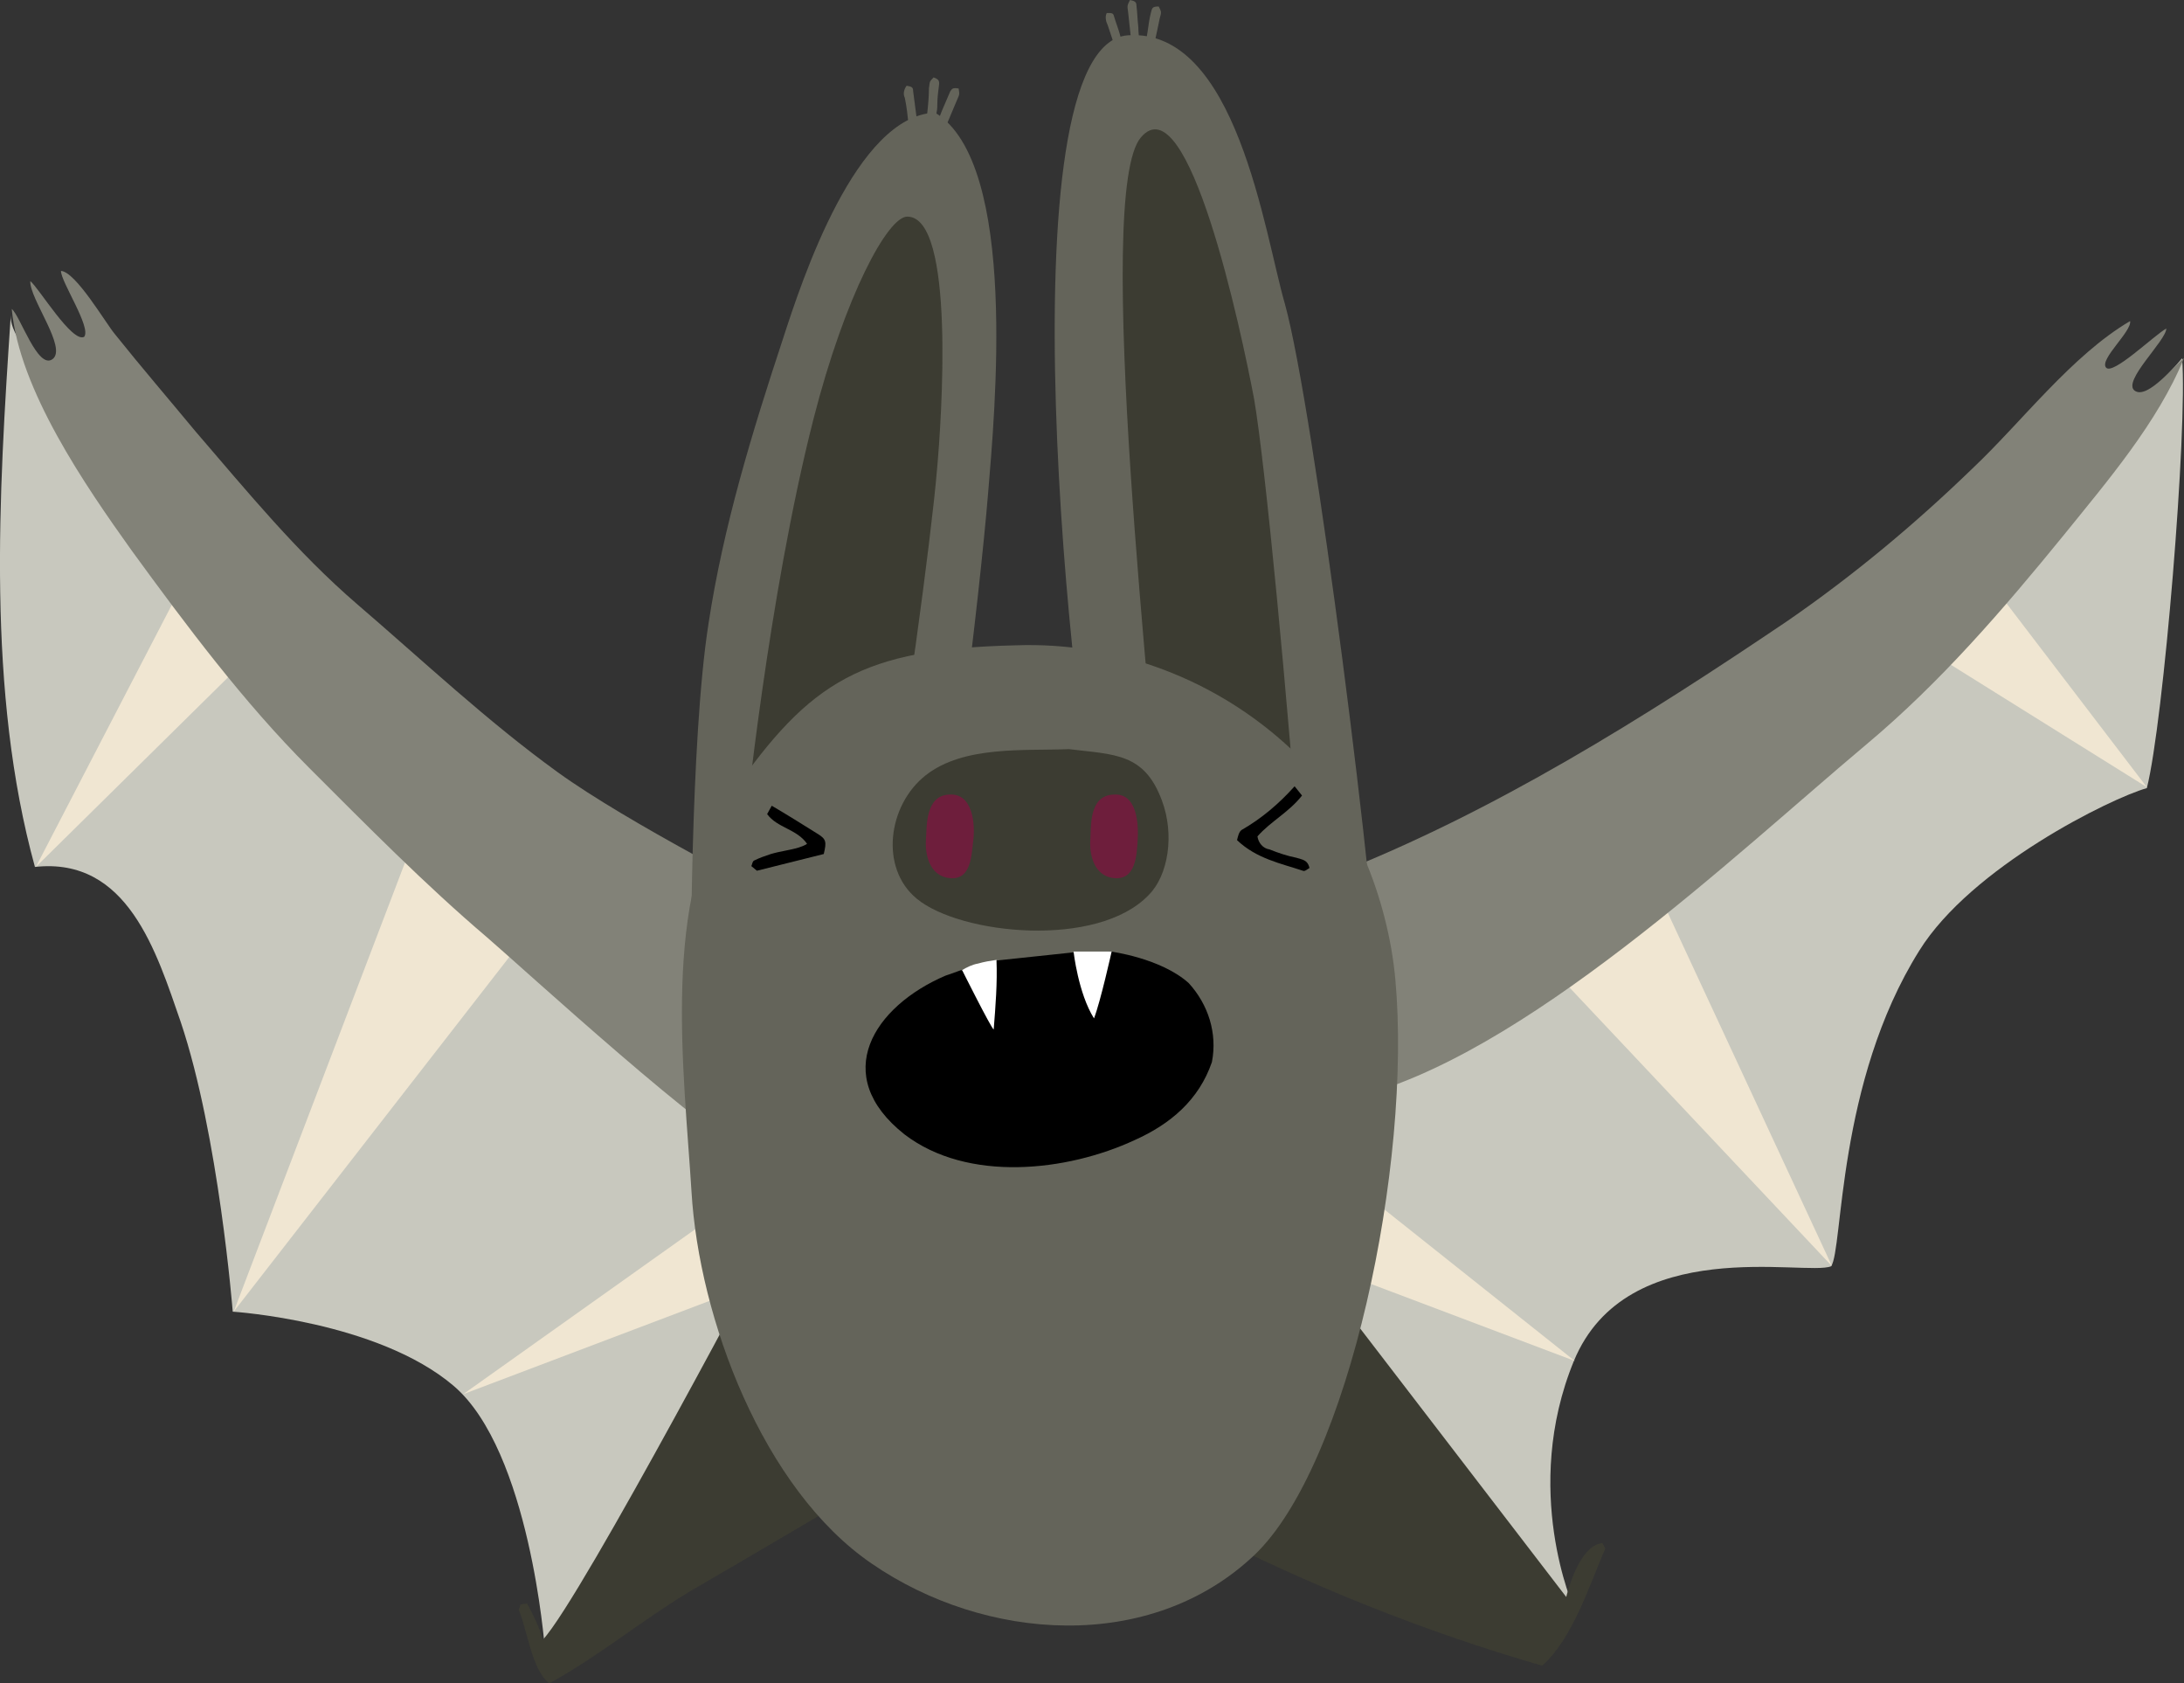 <svg version="1.1" xmlns="http://www.w3.org/2000/svg" xmlns:xlink="http://www.w3.org/1999/xlink" width="85.913" height="66.2" viewBox="0,0,85.913,66.2"><rect x="0" y="0" width="85.913" height="66.2" fill="#333333" stroke="none"/><g transform="translate(-308.476,-67.343)"><g data-paper-data="{&quot;isPaintingLayer&quot;:true}" fill-rule="nonzero" stroke="none" stroke-width="1" stroke-linecap="butt" stroke-linejoin="miter" stroke-miterlimit="10" stroke-dasharray="" stroke-dashoffset="0" style="mix-blend-mode: normal"><g><path d="M329.905,132.145c0,0 -0.585,-7.741 -3.58,-10.297c-2.995,-2.556 -8.694,-2.921 -8.694,-2.921c0,0 -0.548,-6.938 -2.046,-11.393c-0.95,-2.738 -2.082,-6.499 -5.735,-6.097c-1.9,-6.902 -1.425,-14.642 -0.95,-21.69c-0.073,1.241 2.557,3.213 3.361,4.053c0.438,0.474 3.47,3.25 3.215,3.797c0.219,0.475 26.996,24.611 27.141,25.049z" fill="#c8c8be"/><path d="M326.691,122.176l12.639,-8.983l0.183,4.126l-12.822,4.856" fill="#f0e6d2"/><path d="M309.887,101.436l5.589,-10.772l2.594,2.702l-8.183,8.07" fill="#f0e6d2"/><path d="M317.668,118.927l8.109,-21.251l3.726,6.025l-11.836,15.226" fill="#f0e6d2"/><path d="M338.892,102.605c0,0 -0.183,7.047 -0.913,10.042c-1.169,-0.11 -9.059,-7.339 -10.338,-8.435c-2.447,-2.081 -4.749,-4.418 -7.014,-6.682c-2.557,-2.556 -4.822,-5.587 -6.977,-8.544c-1.827,-2.556 -4.42,-6.317 -4.712,-9.493c0.329,0.255 1.023,2.409 1.607,1.972c0.585,-0.438 -0.913,-2.374 -0.877,-3.067c0.329,0.255 1.644,2.447 2.119,2.191c0.292,-0.365 -0.913,-2.154 -0.913,-2.592c0.584,0.037 1.753,2.045 2.119,2.483c1.022,1.278 2.119,2.556 3.178,3.834c2.046,2.374 3.982,4.747 6.357,6.792c2.594,2.227 5.114,4.601 7.891,6.609c2.776,2.008 8.475,4.893 8.475,4.893z" fill="#828278"/></g><g><path d="M392.927,98.337c-1.425,0.401 -6.904,3.103 -8.95,6.39c-3.251,5.185 -2.995,11.758 -3.47,12.415c-0.986,0.402 -8.037,-1.314 -10.119,3.725c-2.082,5.076 0,9.713 0,9.713c0,0 -15.123,-3.725 -17.717,-5.733l5.187,-18.695l19.361,-8.909c0,0 14.978,-13.218 17.096,-15.811c0.219,2.812 -0.731,14.314 -1.388,16.907z" fill="#c8c8be"/><path d="M370.425,120.866l-9.863,-3.725l1.827,-2.666l8.036,6.39" fill="#f0e6d2"/><path d="M392.927,98.3l-10.119,-6.317l2.813,-3.25l7.306,9.567" fill="#f0e6d2"/><path d="M380.544,117.141l-14.174,-15.044l5.297,-4.053l8.877,19.097" fill="#f0e6d2"/><path d="M361.657,110.532c-0.402,-0.949 -0.913,-8.07 -0.767,-8.764c6.356,-2.483 12.274,-6.207 17.9,-10.005c2.594,-1.789 5.004,-3.797 7.269,-5.988c1.936,-1.825 3.909,-4.454 6.21,-5.805c0.073,0.402 -1.206,1.497 -0.95,1.825c0.255,0.329 1.863,-1.241 2.374,-1.533c0,0.475 -1.753,2.081 -1.242,2.447c0.512,0.365 1.644,-1.096 1.936,-1.279c-1.023,2.52 -3.032,4.857 -4.712,6.938c-2.411,2.958 -4.859,5.805 -7.781,8.252c-5.223,4.382 -13.516,12.305 -20.237,13.912z" fill="#828278"/></g><path d="M343.64,125.218c-0.438,0.256 -6.941,4.09 -7.964,4.674c-1.899,1.132 -3.653,2.592 -5.589,3.651c-0.694,-0.511 -0.877,-2.154 -1.205,-2.884l0.073,-0.219l0.255,-0.037c0.256,0.474 0.475,0.913 0.621,1.424c1.534,-1.643 9.242,-16.285 9.242,-16.285c0,0 4.054,9.348 4.566,9.676z" fill="#3c3c32"/><path d="M369.138,132.849c-4.676,-1.351 -9.206,-3.176 -13.553,-5.404c-0.109,-0.183 5.224,-9.384 5.224,-9.384l9.279,12.086c0,0 0.475,-2.044 1.425,-2.117l0.109,0.219c-0.621,1.424 -1.279,3.542 -2.484,4.601z" fill="#3c3c32"/><g><g fill="#64645a"><path d="M345.091,72.393l-0.219,-0.182c0.037,-0.146 0.037,-0.256 0.073,-0.365c0.037,-0.329 0.073,-0.694 0.073,-1.022c0.037,-0.256 0,-0.256 0.183,-0.438c0.183,0.073 0.219,0.11 0.219,0.255c-0.037,0.292 -0.073,0.548 -0.073,0.84c0,0.292 -0.073,0.438 -0.11,0.657c-0.073,0.073 -0.11,0.182 -0.146,0.255z"/><path d="M344.507,72.685l-0.256,-0.11c0,-0.146 0,-0.255 -0.037,-0.365c-0.037,-0.329 -0.073,-0.694 -0.146,-1.022c-0.073,-0.146 -0.037,-0.329 0.073,-0.475c0.219,0.037 0.256,0.073 0.256,0.219c0.037,0.292 0.073,0.548 0.11,0.84c0.037,0.219 0.037,0.438 0.037,0.657c0,0.073 0,0.182 -0.037,0.255z"/><path d="M345.31,72.32c0.073,-0.182 0.11,-0.365 0.219,-0.621c0.11,-0.255 0.219,-0.511 0.329,-0.767c0.073,-0.109 0.109,-0.146 0.329,-0.109c0.037,0.255 0.037,0.219 -0.073,0.474c-0.146,0.329 -0.255,0.621 -0.402,0.949c-0.037,0.11 -0.073,0.256 -0.11,0.365l-0.292,0.037c0,-0.073 0,-0.182 0,-0.329z"/></g><path d="M335.655,106.06c0,0 -0.037,-9.567 0.694,-14.204c0.585,-3.834 1.717,-7.522 2.922,-11.173c0.768,-2.374 2.886,-8.8 5.991,-8.909c3.288,2.008 2.338,11.867 2.083,14.971c-0.329,4.017 -1.571,14.277 -2.411,18.221c-1.972,0.511 -9.278,1.096 -9.278,1.096z" fill="#64645a"/><path d="M337.773,99.998c0,0 0.913,-9.165 2.703,-16.176c1.242,-4.857 2.922,-7.96 3.689,-7.96c1.9,0 1.352,7.96 1.169,9.968c-0.219,2.629 -1.352,10.99 -1.899,13.547c-1.279,0.329 -5.662,0.621 -5.662,0.621z" fill="#3c3c32"/></g><g><g fill="#64645a"><path d="M353.255,69.315l-0.255,-0.11c0,-0.146 0,-0.255 -0.037,-0.365c-0.037,-0.329 -0.073,-0.694 -0.11,-1.022c-0.037,-0.255 -0.037,-0.255 0.073,-0.475c0.182,0.037 0.255,0.073 0.255,0.219c0.037,0.292 0.037,0.547 0.073,0.84c0,0.219 0.037,0.438 0.037,0.657c0.037,0.11 0,0.183 -0.037,0.256z"/><path d="M352.78,69.753l-0.292,-0.073c-0.037,-0.109 -0.073,-0.255 -0.11,-0.365c-0.11,-0.329 -0.219,-0.658 -0.329,-0.986c-0.073,-0.146 -0.11,-0.329 -0.037,-0.474c0.219,0 0.255,0 0.292,0.146c0.073,0.256 0.183,0.512 0.256,0.804c0.073,0.292 0.109,0.438 0.182,0.657c0.037,0.11 0.037,0.183 0.037,0.292z"/><path d="M353.51,69.242c0.037,-0.219 0.073,-0.402 0.11,-0.657c0.037,-0.256 0.073,-0.548 0.146,-0.804c0.037,-0.146 0.073,-0.182 0.292,-0.182c0.11,0.219 0.11,0.219 0.037,0.474c-0.073,0.365 -0.146,0.694 -0.219,1.022c0,0.11 0,0.219 -0.037,0.365l-0.256,0.11c-0.037,-0.11 -0.037,-0.219 -0.073,-0.329z"/></g><path d="M362.816,108.02c-1.79,-2.191 -10.484,-7.084 -11.032,-7.631c-1.096,-3.688 -3.981,-31.293 1.06,-31.658c4.274,-0.292 5.37,7.778 6.174,10.553c1.132,4.053 3.653,23.77 3.799,28.736z" fill="#64645a"/><path d="M354.341,102.36c-0.547,-6.864 -2.849,-27.422 -0.986,-29.613c1.863,-2.191 3.945,7.595 4.456,10.297c0.438,2.556 1.315,11.721 1.863,19.17z" fill="#3c3c32"/></g><path d="M357.814,128.504c-4.091,3.871 -10.593,3.396 -15.05,0.329c-4.274,-2.921 -6.794,-9.64 -7.087,-14.642c-0.292,-4.71 -1.205,-11.575 1.608,-15.664c3.069,-4.418 5.114,-5.66 11.141,-5.806c4.018,-0.146 7.927,1.351 10.849,4.09c2.374,2.264 3.799,5.842 4.091,9.056c0.658,7.266 -1.826,19.097 -5.552,22.638z" fill="#64645a"/><path d="M353.667,102.536c-2.009,2.117 -7.416,1.57 -9.133,0.146c-1.461,-1.205 -1.132,-3.688 0.365,-4.856c1.498,-1.169 3.872,-0.949 5.626,-1.022c1.79,0.219 2.959,0.146 3.653,2.008c0.512,1.351 0.255,2.958 -0.512,3.725z" fill="#3c3c32"/><path d="M352.279,98.592c0.95,-0.073 0.986,1.205 0.95,1.789c-0.037,0.584 -0.073,1.57 -0.913,1.497c-0.84,-0.073 -0.986,-0.986 -0.95,-1.497c0.037,-0.511 -0.073,-1.753 0.913,-1.789z" fill="#6e1e3c"/><path d="M345.813,98.592c0.95,-0.073 1.023,1.205 0.95,1.789c-0.073,0.584 -0.073,1.57 -0.913,1.497c-0.84,-0.073 -0.986,-0.986 -0.95,-1.497c0.037,-0.511 -0.037,-1.753 0.913,-1.789z" fill="#6e1e3c"/><path d="M352.169,104.764c0,0 1.972,0.255 3.068,1.241c0.768,0.84 1.133,1.972 0.913,3.104c-0.511,1.497 -1.644,2.446 -3.032,3.067c-2.666,1.241 -6.575,1.679 -9.059,-0.219c-2.959,-2.337 -1.205,-5.039 1.608,-6.244l0.109,-0.037l0.512,-0.182l0.585,0.219l0.694,-0.584l3.105,-0.329z" fill="#000000"/><path d="M352.205,104.764c0,0 -0.438,1.972 -0.694,2.629c-0.621,-0.986 -0.804,-2.629 -0.804,-2.629z" fill="#ffffff"/><path d="M346.324,105.494c0.183,-0.11 0.402,-0.219 0.621,-0.256c0.255,-0.073 0.475,-0.109 0.73,-0.146c0.037,0.913 -0.037,1.825 -0.11,2.739c-0.11,-0.073 -1.242,-2.337 -1.242,-2.337z" fill="#ffffff"/><path d="M338.653,99.359l0.182,-0.329c0.621,0.365 1.206,0.73 1.79,1.096c0.365,0.219 0.365,0.329 0.256,0.803l-2.63,0.657l-0.219,-0.182c0.037,-0.073 0.037,-0.183 0.11,-0.219c0.219,-0.11 0.438,-0.183 0.657,-0.256c0.366,-0.109 0.731,-0.146 1.096,-0.255c0.11,-0.037 0.219,-0.073 0.329,-0.146c-0.402,-0.585 -1.169,-0.621 -1.571,-1.169z" fill="#000000"/><path d="M359.402,98.264l0.292,0.365c-0.512,0.657 -1.242,1.022 -1.753,1.607c0.037,0.256 0.219,0.475 0.475,0.512c0.365,0.146 0.694,0.255 1.06,0.329c0.219,0.073 0.438,0.073 0.512,0.402c-0.073,0.037 -0.183,0.146 -0.256,0.109c-0.877,-0.292 -1.827,-0.474 -2.594,-1.205c0.037,-0.146 0.073,-0.329 0.183,-0.402c0.767,-0.438 1.461,-1.022 2.082,-1.716z" fill="#000000"/></g></g></svg>